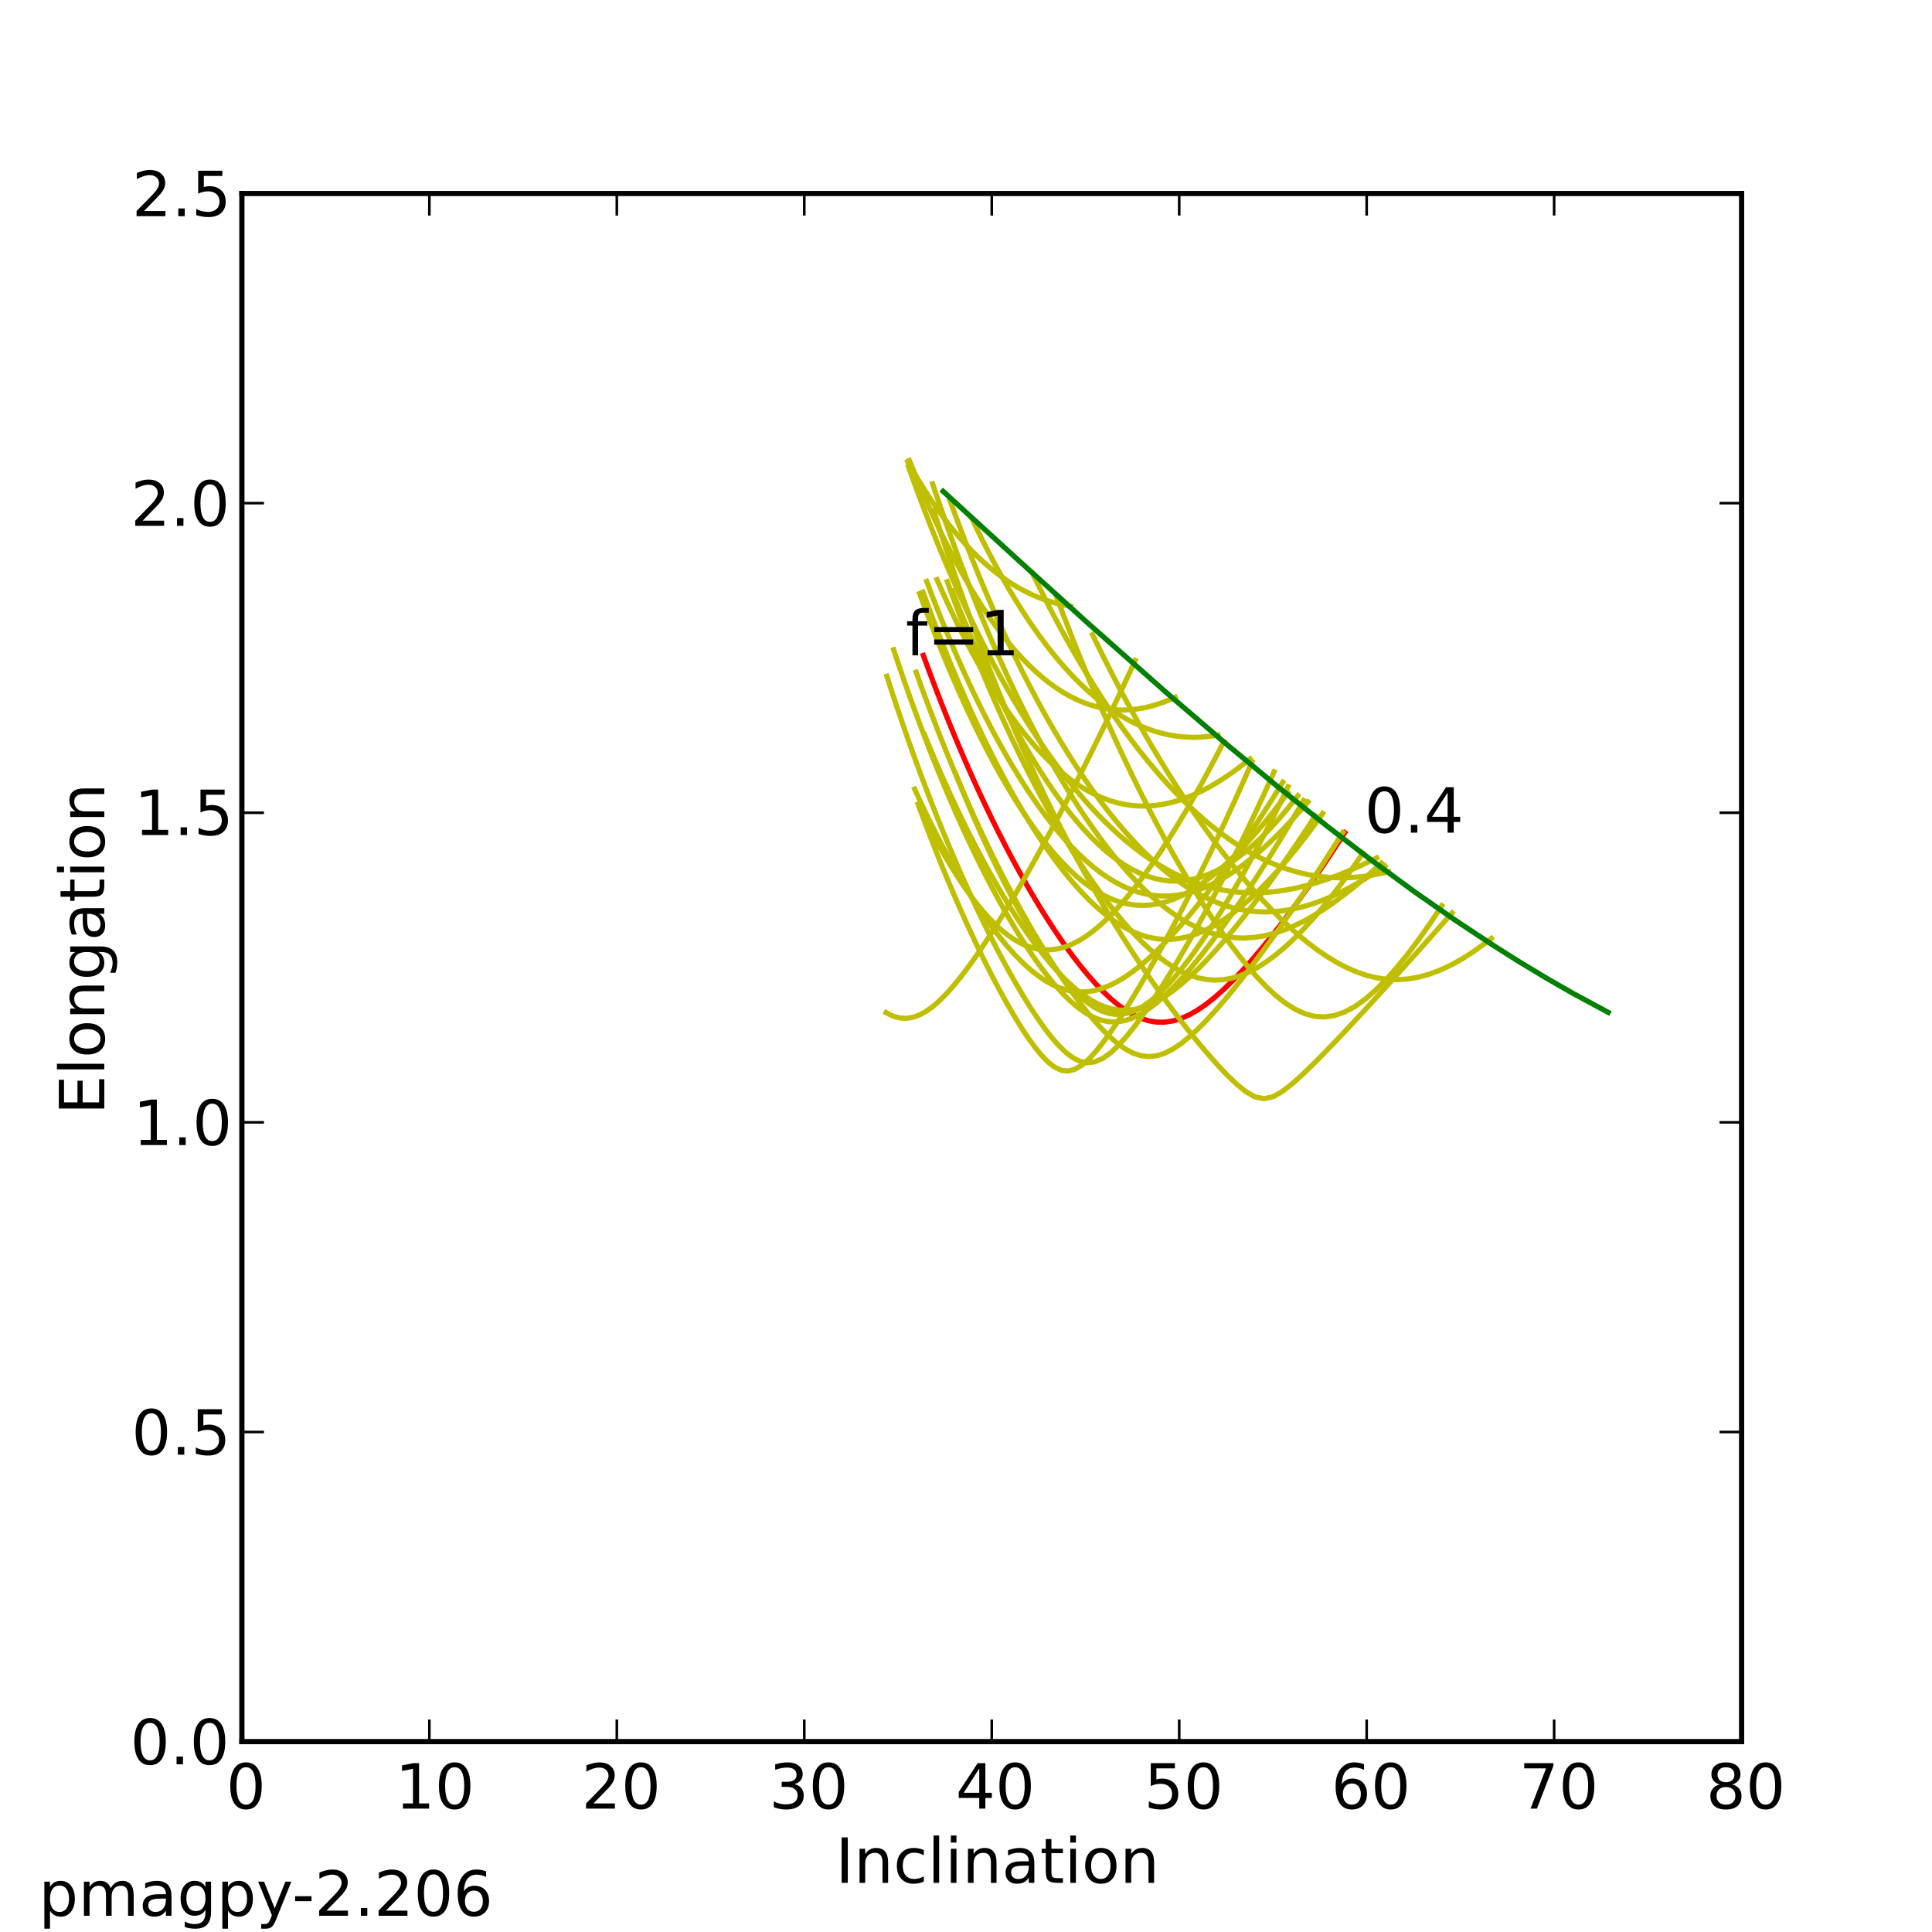 <?xml version="1.0" encoding="utf-8" standalone="no"?>
<!DOCTYPE svg PUBLIC "-//W3C//DTD SVG 1.1//EN"
  "http://www.w3.org/Graphics/SVG/1.1/DTD/svg11.dtd">
<!-- Created with matplotlib (http://matplotlib.sourceforge.net/) -->
<svg height="372pt" version="1.1" viewBox="0 0 372 372" width="372pt" xmlns="http://www.w3.org/2000/svg" xmlns:xlink="http://www.w3.org/1999/xlink">
 <defs>
  <style type="text/css">
*{stroke-linecap:square;stroke-linejoin:round;}
  </style>
 </defs>
 <g id="figure_1">
  <g id="patch_1">
   <path d="
M0 372.6
L372.6 372.6
L372.6 0
L0 0
z
" style="fill:#ffffff;"/>
  </g>
  <g id="axes_1">
   <g id="patch_2">
    <path d="
M46.575 335.34
L335.34 335.34
L335.34 37.26
L46.575 37.26
z
" style="fill:#ffffff;"/>
   </g>
   <g id="line2d_1">
    <path clip-path="url(#p12c085264e)" d="
M177.788 126.186
L178.738 128.777
L179.7 131.345
L180.674 133.89
L181.66 136.411
L182.66 138.907
L183.672 141.38
L184.697 143.827
L185.735 146.25
L186.787 148.648
L187.853 151.019
L188.932 153.364
L190.026 155.683
L191.133 157.973
L192.256 160.235
L193.393 162.468
L194.545 164.67
L195.713 166.841
L196.895 168.978
L198.094 171.08
L199.309 173.145
L200.54 175.171
L201.787 177.154
L203.051 179.092
L204.332 180.979
L205.631 182.812
L206.947 184.584
L208.28 186.288
L209.632 187.916
L211.002 189.457
L212.391 190.899
L213.798 192.229
L215.225 193.429
L216.671 194.481
L218.137 195.364
L219.622 196.058
L221.128 196.543
L222.655 196.801
L224.202 196.819
L225.771 196.592
L227.361 196.121
L228.972 195.413
L230.606 194.481
L232.261 193.339
L233.939 192.004
L235.64 190.492
L237.364 188.817
L239.112 186.992
L240.883 185.026
L242.678 182.929
L244.497 180.706
L246.34 178.363
L248.208 175.904
L250.101 173.329
L252.019 170.64
L253.963 167.837
L255.932 164.919
L257.927 161.885
L257.927 161.885
L258.934 160.323" style="fill:none;stroke:#ff0000;"/>
   </g>
   <g id="line2d_2">
    <path clip-path="url(#p12c085264e)" d="
M46.575 335.34" style="fill:none;stroke:#bfbf00;"/>
   </g>
   <g id="line2d_3">
    <path clip-path="url(#p12c085264e)" d="
M179.572 93.159
L180.6 96.223
L181.641 99.255
L182.696 102.254
L183.766 105.22
L184.85 108.154
L185.949 111.053
L187.062 113.919
L188.191 116.751
L189.336 119.547
L190.496 122.309
L191.672 125.034
L192.864 127.722
L194.073 130.372
L195.299 132.984
L196.542 135.557
L197.802 138.089
L199.079 140.58
L200.375 143.027
L201.689 145.43
L203.021 147.787
L204.372 150.095
L205.743 152.354
L207.132 154.56
L208.542 156.71
L209.971 158.803
L211.421 160.835
L212.891 162.802
L214.383 164.699
L215.895 166.523
L217.43 168.268
L218.986 169.929
L220.564 171.5
L222.165 172.973
L223.789 174.342
L225.436 175.599
L227.107 176.735
L228.801 177.742
L230.52 178.611
L232.264 179.335
L234.032 179.904
L235.825 180.312
L237.645 180.552
L239.49 180.62
L241.361 180.511
L243.258 180.225
L245.183 179.761
L247.135 179.12
L249.114 178.307
L251.121 177.325
L253.156 176.178
L255.22 174.874
L257.312 173.418
L259.434 171.816
L261.584 170.074
L263.765 168.197
L263.765 168.197
L264.866 167.21
L265.975 166.192" style="fill:none;stroke:#bfbf00;"/>
   </g>
   <g id="line2d_4">
    <path clip-path="url(#p12c085264e)" d="
M46.575 335.34" style="fill:none;stroke:#bfbf00;"/>
   </g>
   <g id="line2d_5">
    <path clip-path="url(#p12c085264e)" d="
M46.575 335.34" style="fill:none;stroke:#bfbf00;"/>
   </g>
   <g id="line2d_6">
    <path clip-path="url(#p12c085264e)" d="
M203.324 114.628
L204.586 117.983
L205.864 121.304
L207.16 124.59
L208.472 127.842
L209.801 131.06
L211.148 134.242
L212.512 137.388
L213.894 140.498
L215.295 143.572
L216.714 146.608
L218.151 149.606
L219.607 152.565
L221.083 155.483
L222.578 158.359
L224.092 161.19
L225.627 163.976
L227.181 166.713
L228.756 169.398
L230.352 172.026
L231.968 174.593
L233.606 177.092
L235.265 179.516
L236.945 181.855
L238.648 184.096
L240.372 186.224
L242.119 188.22
L243.889 190.059
L245.681 191.711
L247.496 193.141
L249.334 194.308
L251.196 195.169
L253.082 195.682
L254.991 195.813
L256.925 195.544
L258.883 194.87
L260.865 193.805
L262.872 192.375
L264.904 190.61
L266.961 188.539
L269.043 186.191
L271.151 183.587
L273.284 180.743
L275.442 177.674
L275.442 177.674
L276.531 176.056
L277.627 174.385" style="fill:none;stroke:#bfbf00;"/>
   </g>
   <g id="line2d_7">
    <path clip-path="url(#p12c085264e)" d="
M210.365 122.193
L211.663 124.861
L212.978 127.501
L214.309 130.113
L215.657 132.695
L217.022 135.249
L218.405 137.773
L219.806 140.266
L221.224 142.729
L222.661 145.16
L224.116 147.559
L225.589 149.925
L227.082 152.256
L228.593 154.551
L230.124 156.81
L231.674 159.03
L233.244 161.21
L234.834 163.347
L236.444 165.439
L238.074 167.482
L239.726 169.475
L241.398 171.412
L243.091 173.289
L244.805 175.101
L246.541 176.843
L248.298 178.506
L250.078 180.083
L251.879 181.565
L253.703 182.942
L255.549 184.201
L257.418 185.332
L259.31 186.319
L261.224 187.149
L263.162 187.808
L265.123 188.283
L267.108 188.561
L269.116 188.632
L271.147 188.489
L273.203 188.128
L275.282 187.549
L277.386 186.755
L279.513 185.751
L281.665 184.544
L283.841 183.142
L286.041 181.554
L286.041 181.554
L287.15 180.693" style="fill:none;stroke:#bfbf00;"/>
   </g>
   <g id="line2d_8">
    <path clip-path="url(#p12c085264e)" d="
M176.395 129.432
L177.341 132.06
L178.3 134.666
L179.27 137.249
L180.254 139.81
L181.249 142.348
L182.258 144.863
L183.28 147.355
L184.315 149.825
L185.364 152.271
L186.426 154.693
L187.502 157.092
L188.593 159.467
L189.698 161.817
L190.817 164.142
L191.952 166.442
L193.101 168.716
L194.266 170.962
L195.447 173.181
L196.643 175.371
L197.856 177.531
L199.085 179.659
L200.33 181.752
L201.593 183.809
L202.872 185.826
L204.169 187.8
L205.484 189.725
L206.816 191.594
L208.167 193.399
L209.536 195.129
L210.924 196.77
L212.331 198.303
L213.757 199.703
L215.203 200.94
L216.669 201.975
L218.155 202.765
L219.662 203.267
L221.189 203.446
L222.737 203.281
L224.307 202.779
L225.898 201.961
L227.511 200.864
L229.146 199.527
L230.804 197.985
L232.485 196.269
L234.188 194.402
L235.915 192.401
L237.666 190.279
L239.44 188.047
L241.239 185.71
L243.062 183.273
L244.909 180.739
L246.782 178.11
L248.68 175.384
L250.603 172.563
L252.552 169.644
L254.527 166.626
L256.528 163.507
L256.528 163.507
L257.538 161.908
L258.555 160.282" style="fill:none;stroke:#bfbf00;"/>
   </g>
   <g id="line2d_9">
    <path clip-path="url(#p12c085264e)" d="
M198.764 110.317
L200.002 112.855
L201.257 115.358
L202.53 117.825
L203.819 120.256
L205.126 122.649
L206.451 125.005
L207.794 127.322
L209.156 129.598
L210.536 131.834
L211.935 134.028
L213.353 136.178
L214.791 138.283
L216.249 140.342
L217.727 142.353
L219.225 144.315
L220.744 146.224
L222.284 148.08
L223.845 149.879
L225.428 151.62
L227.033 153.3
L228.66 154.915
L230.309 156.463
L231.981 157.94
L233.677 159.343
L235.395 160.669
L237.138 161.912
L238.904 163.07
L240.694 164.138
L242.509 165.112
L244.349 165.987
L246.214 166.759
L248.105 167.425
L250.021 167.98
L251.963 168.421
L253.931 168.744
L255.926 168.947
L257.947 169.027
L259.995 168.983
L262.07 168.813
L264.173 168.519
L266.304 168.098
L266.304 168.098
L267.379 167.842" style="fill:none;stroke:#bfbf00;"/>
   </g>
   <g id="line2d_10">
    <path clip-path="url(#p12c085264e)" d="
M178.002 141.46
L178.952 143.765
L179.914 146.046
L180.888 148.303
L181.874 150.535
L182.873 152.742
L183.885 154.924
L184.91 157.079
L185.948 159.206
L187 161.306
L188.065 163.376
L189.144 165.415
L190.238 167.422
L191.345 169.396
L192.468 171.334
L193.605 173.234
L194.757 175.093
L195.924 176.909
L197.107 178.678
L198.306 180.396
L199.52 182.058
L200.751 183.659
L201.999 185.191
L203.263 186.647
L204.544 188.019
L205.843 189.296
L207.159 190.466
L208.493 191.517
L209.845 192.435
L211.215 193.206
L212.604 193.813
L214.012 194.245
L215.439 194.489
L216.886 194.536
L218.352 194.381
L219.838 194.023
L221.345 193.466
L222.872 192.715
L224.421 191.78
L225.99 190.67
L227.581 189.398
L229.194 187.974
L230.828 186.408
L232.485 184.708
L234.165 182.883
L235.867 180.938
L237.593 178.879
L239.342 176.71
L241.114 174.434
L242.911 172.053
L244.732 169.568
L246.578 166.979
L248.448 164.287
L250.343 161.489
L252.264 158.585
L252.264 158.585
L253.234 157.093" style="fill:none;stroke:#bfbf00;"/>
   </g>
   <g id="line2d_11">
    <path clip-path="url(#p12c085264e)" d="
M177.313 156.056
L178.257 157.963
L179.212 159.83
L180.18 161.656
L181.16 163.438
L182.153 165.173
L183.159 166.857
L184.177 168.489
L185.209 170.063
L186.254 171.576
L187.312 173.023
L188.384 174.398
L189.471 175.696
L190.571 176.911
L191.686 178.036
L192.816 179.064
L193.961 179.987
L195.121 180.797
L196.296 181.487
L197.487 182.048
L198.694 182.474
L199.916 182.757
L201.156 182.891
L202.412 182.872
L203.685 182.695
L204.975 182.358
L206.282 181.86
L207.607 181.201
L208.95 180.383
L210.311 179.406
L211.691 178.275
L213.09 176.993
L214.507 175.563
L215.944 173.987
L217.4 172.271
L218.876 170.415
L220.373 168.424
L221.889 166.297
L223.427 164.037
L224.985 161.645
L226.565 159.119
L228.166 156.46
L229.789 153.666
L231.434 150.735
L233.101 147.664
L234.791 144.45
L234.791 144.45
L235.644 142.788" style="fill:none;stroke:#bfbf00;"/>
   </g>
   <g id="line2d_12">
    <path clip-path="url(#p12c085264e)" d="
M182.92 96.391
L183.915 99.115
L184.923 101.81
L185.944 104.475
L186.978 107.111
L188.025 109.716
L189.085 112.29
L190.159 114.834
L191.247 117.346
L192.349 119.826
L193.465 122.273
L194.595 124.687
L195.74 127.068
L196.9 129.414
L198.076 131.724
L199.266 133.998
L200.473 136.236
L201.695 138.435
L202.933 140.595
L204.188 142.714
L205.459 144.792
L206.748 146.826
L208.053 148.816
L209.376 150.759
L210.716 152.653
L212.074 154.497
L213.451 156.288
L214.846 158.023
L216.26 159.7
L217.692 161.316
L219.144 162.868
L220.616 164.351
L222.107 165.763
L223.619 167.099
L225.15 168.356
L226.703 169.528
L228.276 170.611
L229.871 171.601
L231.488 172.492
L233.126 173.279
L234.786 173.959
L236.469 174.526
L238.174 174.975
L239.903 175.305
L241.654 175.51
L243.429 175.589
L245.228 175.54
L247.052 175.361
L248.899 175.053
L250.771 174.616
L252.668 174.051
L254.591 173.36
L256.539 172.546
L258.512 171.612
L260.512 170.561
L262.538 169.397
L264.59 168.124
L264.59 168.124
L265.626 167.448
L266.669 166.747" style="fill:none;stroke:#bfbf00;"/>
   </g>
   <g id="line2d_13">
    <path clip-path="url(#p12c085264e)" d="
M174.774 88.865
L175.724 90.54
L176.686 92.173
L177.661 93.763
L178.649 95.308
L179.649 96.809
L180.663 98.264
L181.691 99.673
L182.732 101.034
L183.787 102.347
L184.856 103.611
L185.94 104.825
L187.038 105.987
L188.151 107.097
L189.28 108.154
L190.423 109.157
L191.583 110.105
L192.758 110.996
L193.95 111.83
L195.158 112.607
L196.382 113.324
L197.624 113.981
L198.883 114.577
L200.159 115.111
L201.454 115.583
L202.766 115.99
L204.097 116.334
L205.446 116.612
L205.446 116.612
L206.128 116.727" style="fill:none;stroke:#bfbf00;"/>
   </g>
   <g id="line2d_14">
    <path clip-path="url(#p12c085264e)" d="
M172.068 125.112
L172.997 127.882
L173.938 130.626
L174.892 133.342
L175.858 136.032
L176.837 138.694
L177.828 141.329
L178.834 143.936
L179.852 146.514
L180.884 149.063
L181.93 151.583
L182.991 154.072
L184.066 156.531
L185.155 158.957
L186.259 161.351
L187.379 163.71
L188.513 166.033
L189.664 168.319
L190.83 170.566
L192.013 172.771
L193.212 174.931
L194.428 177.044
L195.661 179.104
L196.911 181.106
L198.179 183.046
L199.465 184.916
L200.769 186.706
L202.091 188.406
L203.433 190.004
L204.793 191.483
L206.173 192.827
L207.573 194.013
L208.992 195.019
L210.433 195.82
L211.894 196.392
L213.376 196.714
L214.879 196.771
L216.404 196.553
L217.952 196.063
L219.521 195.309
L221.114 194.306
L222.73 193.073
L224.369 191.63
L226.032 189.994
L227.719 188.183
L229.431 186.211
L231.168 184.09
L232.93 181.829
L234.718 179.436
L236.532 176.915
L238.372 174.271
L240.239 171.505
L242.133 168.62
L244.054 165.614
L246.003 162.488
L247.981 159.239
L249.987 155.865
L249.987 155.865
L251.001 154.131" style="fill:none;stroke:#bfbf00;"/>
   </g>
   <g id="line2d_15">
    <path clip-path="url(#p12c085264e)" d="
M170.762 130.203
L171.693 133.081
L172.637 135.934
L173.593 138.763
L174.562 141.567
L175.544 144.345
L176.539 147.099
L177.548 149.827
L178.57 152.53
L179.606 155.207
L180.657 157.858
L181.722 160.483
L182.802 163.08
L183.896 165.651
L185.006 168.194
L186.131 170.707
L187.272 173.191
L188.43 175.644
L189.603 178.065
L190.793 180.451
L192 182.799
L193.224 185.107
L194.465 187.371
L195.724 189.584
L197.002 191.739
L198.297 193.826
L199.611 195.831
L200.945 197.734
L202.297 199.508
L203.669 201.114
L205.061 202.5
L206.473 203.6
L207.906 204.335
L209.36 204.633
L210.835 204.45
L212.332 203.792
L213.85 202.704
L215.391 201.254
L216.954 199.506
L218.541 197.513
L220.151 195.315
L221.784 192.939
L223.441 190.402
L225.123 187.717
L226.83 184.89
L228.561 181.925
L230.318 178.822
L232.101 175.581
L233.91 172.198
L235.745 168.669
L237.607 164.989
L239.496 161.151
L241.412 157.147
L243.356 152.968
L243.356 152.968
L244.339 150.81
L245.328 148.605" style="fill:none;stroke:#bfbf00;"/>
   </g>
   <g id="line2d_16">
    <path clip-path="url(#p12c085264e)" d="
M175.104 88.672
L176.06 91.04
L177.028 93.366
L178.008 95.65
L179.002 97.891
L180.009 100.089
L181.029 102.241
L182.062 104.346
L183.11 106.404
L184.171 108.413
L185.247 110.372
L186.337 112.278
L187.442 114.13
L188.562 115.927
L189.698 117.666
L190.848 119.346
L192.015 120.965
L193.197 122.52
L194.396 124.009
L195.612 125.43
L196.844 126.781
L198.093 128.058
L199.36 129.26
L200.644 130.383
L201.946 131.425
L203.267 132.382
L204.606 133.253
L205.963 134.033
L207.34 134.72
L208.736 135.311
L210.152 135.803
L211.588 136.192
L213.045 136.476
L214.521 136.652
L216.019 136.717
L217.538 136.667
L219.079 136.501
L220.641 136.216
L222.226 135.809
L223.833 135.278
L225.463 134.62
L225.463 134.62
L226.287 134.242" style="fill:none;stroke:#bfbf00;"/>
   </g>
   <g id="line2d_17">
    <path clip-path="url(#p12c085264e)" d="
M174.925 89.87
L175.867 92.496
L176.821 95.094
L177.788 97.665
L178.767 100.207
L179.759 102.72
L180.764 105.205
L181.783 107.66
L182.815 110.086
L183.86 112.481
L184.92 114.847
L185.994 117.181
L187.082 119.485
L188.185 121.756
L189.303 123.995
L190.436 126.201
L191.584 128.373
L192.748 130.511
L193.928 132.614
L195.124 134.681
L196.337 136.711
L197.566 138.703
L198.813 140.656
L200.077 142.569
L201.358 144.441
L202.657 146.27
L203.975 148.055
L205.31 149.794
L206.665 151.486
L208.039 153.129
L209.432 154.722
L210.845 156.261
L212.277 157.744
L213.73 159.171
L215.204 160.537
L216.699 161.84
L218.214 163.078
L219.752 164.248
L221.311 165.347
L222.893 166.372
L224.497 167.319
L226.124 168.186
L227.775 168.969
L229.449 169.666
L231.146 170.274
L232.869 170.789
L234.615 171.211
L236.387 171.535
L238.184 171.761
L240.007 171.888
L241.855 171.913
L243.73 171.838
L245.631 171.66
L247.56 171.382
L249.515 171.004
L251.498 170.528
L253.509 169.954
L255.548 169.286
L257.616 168.526
L259.712 167.676
L261.838 166.741
L263.992 165.722
L263.992 165.722
L265.081 165.182" style="fill:none;stroke:#bfbf00;"/>
   </g>
   <g id="line2d_18">
    <path clip-path="url(#p12c085264e)" d="
M187.158 99.874
L188.171 101.995
L189.197 104.075
L190.235 106.116
L191.287 108.114
L192.351 110.071
L193.428 111.984
L194.519 113.853
L195.624 115.677
L196.742 117.454
L197.874 119.183
L199.02 120.862
L200.181 122.492
L201.356 124.069
L202.546 125.592
L203.751 127.061
L204.972 128.472
L206.207 129.825
L207.459 131.118
L208.726 132.349
L210.009 133.516
L211.309 134.616
L212.626 135.649
L213.959 136.611
L215.309 137.502
L216.676 138.318
L218.061 139.057
L219.464 139.718
L220.885 140.298
L222.323 140.796
L223.781 141.208
L225.257 141.533
L226.751 141.769
L228.265 141.913
L229.799 141.965
L231.352 141.922
L232.925 141.782
L232.925 141.782
L233.719 141.675
L234.518 141.544" style="fill:none;stroke:#bfbf00;"/>
   </g>
   <g id="line2d_19">
    <path clip-path="url(#p12c085264e)" d="
M177.071 114.285
L178.015 116.848
L178.97 119.381
L179.938 121.882
L180.918 124.351
L181.911 126.787
L182.916 129.189
L183.934 131.556
L184.966 133.887
L186.01 136.182
L187.069 138.438
L188.141 140.654
L189.226 142.829
L190.327 144.961
L191.441 147.049
L192.57 149.089
L193.714 151.08
L194.874 153.019
L196.048 154.903
L197.238 156.73
L198.444 158.496
L199.667 160.197
L200.905 161.828
L202.16 163.387
L203.432 164.867
L204.721 166.263
L206.027 167.571
L207.351 168.783
L208.693 169.894
L210.053 170.897
L211.432 171.785
L212.829 172.552
L214.245 173.19
L215.681 173.694
L217.136 174.056
L218.611 174.273
L220.106 174.337
L221.621 174.246
L223.158 173.997
L224.715 173.586
L226.294 173.014
L227.894 172.278
L229.516 171.381
L231.16 170.323
L232.827 169.106
L234.517 167.733
L236.23 166.204
L237.966 164.523
L239.726 162.693
L241.51 160.715
L243.319 158.59
L245.152 156.322
L247.01 153.91
L247.01 153.91
L247.949 152.651" style="fill:none;stroke:#bfbf00;"/>
   </g>
   <g id="line2d_20">
    <path clip-path="url(#p12c085264e)" d="
M178.427 111.941
L179.381 114.454
L180.347 116.937
L181.325 119.389
L182.316 121.808
L183.319 124.194
L184.335 126.547
L185.364 128.865
L186.406 131.147
L187.461 133.394
L188.531 135.602
L189.614 137.773
L190.711 139.903
L191.823 141.991
L192.949 144.037
L194.09 146.038
L195.245 147.992
L196.416 149.897
L197.603 151.752
L198.805 153.553
L200.023 155.298
L201.258 156.983
L202.509 158.607
L203.776 160.164
L205.06 161.652
L206.362 163.067
L207.681 164.403
L209.018 165.657
L210.373 166.823
L211.746 167.897
L213.138 168.873
L214.548 169.745
L215.977 170.509
L217.426 171.159
L218.894 171.689
L220.383 172.095
L221.891 172.371
L223.42 172.514
L224.969 172.52
L226.54 172.386
L228.132 172.109
L229.745 171.688
L231.38 171.122
L233.037 170.411
L234.717 169.555
L236.419 168.554
L238.144 167.411
L239.892 166.125
L241.663 164.7
L243.459 163.136
L245.278 161.435
L247.121 159.598
L248.989 157.626
L250.881 155.52
L250.881 155.52
L251.837 154.417" style="fill:none;stroke:#bfbf00;"/>
   </g>
   <g id="line2d_21">
    <path clip-path="url(#p12c085264e)" d="
M177.716 114.003
L178.665 116.601
L179.626 119.171
L180.599 121.713
L181.585 124.226
L182.583 126.71
L183.594 129.164
L184.618 131.587
L185.655 133.98
L186.705 136.34
L187.769 138.668
L188.847 140.962
L189.939 143.221
L191.045 145.444
L192.166 147.63
L193.301 149.778
L194.451 151.885
L195.617 153.95
L196.798 155.97
L197.994 157.945
L199.207 159.87
L200.435 161.743
L201.68 163.562
L202.942 165.322
L204.22 167.019
L205.516 168.65
L206.829 170.208
L208.16 171.69
L209.509 173.088
L210.875 174.396
L212.261 175.608
L213.665 176.715
L215.088 177.711
L216.531 178.586
L217.992 179.332
L219.474 179.942
L220.976 180.407
L222.499 180.719
L224.042 180.873
L225.605 180.862
L227.191 180.683
L228.797 180.333
L230.426 179.809
L232.076 179.113
L233.749 178.244
L235.444 177.204
L237.163 175.997
L238.904 174.625
L240.669 173.09
L242.458 171.397
L244.27 169.546
L246.107 167.541
L247.968 165.382
L249.854 163.071
L251.765 160.607
L253.701 157.99
L253.701 157.99
L254.678 156.623" style="fill:none;stroke:#bfbf00;"/>
   </g>
   <g id="line2d_22">
    <path clip-path="url(#p12c085264e)" d="
M183.941 148.819
L184.909 151.217
L185.89 153.588
L186.882 155.932
L187.886 158.247
L188.902 160.533
L189.931 162.788
L190.973 165.01
L192.027 167.199
L193.094 169.352
L194.175 171.467
L195.269 173.541
L196.377 175.571
L197.498 177.553
L198.634 179.482
L199.784 181.354
L200.948 183.161
L202.127 184.897
L203.321 186.55
L204.529 188.112
L205.754 189.568
L206.993 190.903
L208.248 192.1
L209.52 193.14
L210.807 194.001
L212.111 194.663
L213.431 195.106
L214.768 195.311
L216.123 195.269
L217.494 194.972
L218.883 194.422
L220.29 193.627
L221.715 192.598
L223.158 191.349
L224.619 189.897
L226.099 188.255
L227.598 186.438
L229.116 184.456
L230.653 182.32
L232.21 180.037
L233.787 177.612
L235.384 175.049
L237.001 172.351
L238.638 169.519
L240.296 166.552
L241.975 163.449
L243.675 160.208
L245.397 156.826
L247.14 153.298
L247.14 153.298
L248.019 151.478" style="fill:none;stroke:#bfbf00;"/>
   </g>
   <g id="line2d_23">
    <path clip-path="url(#p12c085264e)" d="
M182.405 111.992
L183.369 114.642
L184.345 117.269
L185.333 119.87
L186.334 122.448
L187.347 125
L188.372 127.527
L189.41 130.029
L190.461 132.505
L191.525 134.955
L192.603 137.378
L193.694 139.774
L194.799 142.143
L195.918 144.483
L197.051 146.795
L198.198 149.077
L199.36 151.328
L200.536 153.548
L201.728 155.734
L202.935 157.887
L204.158 160.004
L205.396 162.083
L206.65 164.123
L207.92 166.121
L209.206 168.075
L210.51 169.98
L211.83 171.835
L213.167 173.633
L214.521 175.372
L215.893 177.044
L217.283 178.645
L218.691 180.165
L220.117 181.598
L221.561 182.934
L223.025 184.162
L224.507 185.272
L226.009 186.249
L227.53 187.082
L229.071 187.758
L230.632 188.262
L232.213 188.584
L233.815 188.713
L235.437 188.641
L237.08 188.362
L238.745 187.874
L240.431 187.177
L242.138 186.275
L243.868 185.171
L245.619 183.873
L247.393 182.385
L249.189 180.715
L251.009 178.868
L252.851 176.849
L254.716 174.663
L256.605 172.311
L258.517 169.795
L260.453 167.116
L260.453 167.116
L261.43 165.715
L262.413 164.272" style="fill:none;stroke:#bfbf00;"/>
   </g>
   <g id="line2d_24">
    <path clip-path="url(#p12c085264e)" d="
M46.575 335.34" style="fill:none;stroke:#bfbf00;"/>
   </g>
   <g id="line2d_25">
    <path clip-path="url(#p12c085264e)" d="
M46.575 335.34" style="fill:none;stroke:#bfbf00;"/>
   </g>
   <g id="line2d_26">
    <path clip-path="url(#p12c085264e)" d="
M179.755 98.235
L180.717 101.255
L181.691 104.251
L182.677 107.221
L183.675 110.167
L184.686 113.087
L185.71 115.983
L186.747 118.853
L187.797 121.699
L188.86 124.521
L189.937 127.317
L191.029 130.089
L192.134 132.836
L193.253 135.558
L194.387 138.255
L195.536 140.928
L196.7 143.577
L197.879 146.201
L199.074 148.8
L200.284 151.374
L201.51 153.924
L202.753 156.45
L204.012 158.951
L205.287 161.427
L206.579 163.879
L207.889 166.305
L209.216 168.708
L210.561 171.085
L211.923 173.437
L213.304 175.764
L214.704 178.066
L216.122 180.343
L217.559 182.593
L219.015 184.818
L220.491 187.016
L221.986 189.186
L223.502 191.329
L225.038 193.442
L226.595 195.524
L228.173 197.572
L229.771 199.584
L231.391 201.554
L233.033 203.473
L234.697 205.329
L236.383 207.098
L238.092 208.734
L239.823 210.15
L241.577 211.178
L243.355 211.566
L245.156 211.162
L246.981 210.112
L248.83 208.662
L250.704 206.979
L252.601 205.15
L254.524 203.22
L256.472 201.212
L258.445 199.138
L260.443 197.008
L262.467 194.825
L264.516 192.595
L266.592 190.318
L268.694 187.997
L270.823 185.633
L272.978 183.228
L275.159 180.784
L277.368 178.301
L277.368 178.301
L278.482 177.046
L279.604 175.781" style="fill:none;stroke:#bfbf00;"/>
   </g>
   <g id="line2d_27">
    <path clip-path="url(#p12c085264e)" d="
M170.62 194.962
L171.539 195.458
L172.47 195.813
L173.414 196.021
L174.371 196.075
L175.34 195.971
L176.323 195.709
L177.318 195.289
L178.327 194.717
L179.35 193.999
L180.388 193.142
L181.439 192.155
L182.505 191.045
L183.585 189.821
L184.681 188.49
L185.791 187.059
L186.918 185.533
L188.06 183.919
L189.218 182.22
L190.393 180.439
L191.584 178.58
L192.793 176.644
L194.018 174.634
L195.261 172.551
L196.522 170.395
L197.801 168.166
L199.099 165.866
L200.415 163.493
L201.751 161.046
L203.106 158.526
L204.48 155.931
L205.875 153.259
L207.29 150.509
L208.726 147.678
L210.183 144.766
L211.661 141.768
L213.162 138.684
L214.684 135.51
L216.229 132.242
L217.797 128.878
L217.797 128.878
L218.59 127.159" style="fill:none;stroke:#bfbf00;"/>
   </g>
   <g id="line2d_28">
    <path clip-path="url(#p12c085264e)" d="
M176.772 154.839
L177.714 157.379
L178.668 159.895
L179.633 162.389
L180.612 164.858
L181.602 167.304
L182.606 169.725
L183.622 172.12
L184.651 174.49
L185.694 176.832
L186.75 179.146
L187.82 181.431
L188.903 183.684
L190.001 185.903
L191.114 188.085
L192.241 190.226
L193.382 192.321
L194.539 194.362
L195.712 196.34
L196.899 198.239
L198.103 200.041
L199.323 201.716
L200.559 203.224
L201.811 204.506
L203.081 205.488
L204.367 206.085
L205.671 206.224
L206.992 205.876
L208.331 205.072
L209.689 203.879
L211.064 202.373
L212.459 200.621
L213.872 198.669
L215.305 196.554
L216.757 194.296
L218.229 191.912
L219.721 189.411
L221.234 186.8
L222.767 184.08
L224.321 181.255
L225.896 178.323
L227.493 175.284
L229.111 172.135
L230.752 168.874
L232.415 165.497
L234.1 162
L235.809 158.378
L237.541 154.625
L239.296 150.737
L239.296 150.737
L240.183 148.739
L241.076 146.705" style="fill:none;stroke:#bfbf00;"/>
   </g>
   <g id="line2d_29">
    <path clip-path="url(#p12c085264e)" d="
M176.115 151.937
L177.062 154.005
L178.022 156.046
L178.995 158.058
L179.98 160.041
L180.978 161.994
L181.989 163.914
L183.013 165.801
L184.051 167.653
L185.102 169.468
L186.167 171.244
L187.247 172.977
L188.341 174.666
L189.45 176.307
L190.573 177.895
L191.712 179.427
L192.866 180.898
L194.035 182.301
L195.221 183.631
L196.423 184.881
L197.641 186.042
L198.875 187.106
L200.127 188.063
L201.396 188.903
L202.682 189.616
L203.987 190.192
L205.309 190.621
L206.65 190.896
L208.009 191.007
L209.387 190.952
L210.784 190.726
L212.201 190.33
L213.638 189.765
L215.095 189.035
L216.572 188.145
L218.07 187.103
L219.589 185.913
L221.129 184.583
L222.691 183.12
L224.275 181.53
L225.881 179.817
L227.51 177.987
L229.161 176.043
L230.836 173.987
L232.534 171.823
L234.256 169.551
L236.002 167.173
L237.773 164.687
L239.568 162.094
L241.388 159.392
L243.233 156.579
L245.104 153.652
L245.104 153.652
L246.05 152.146
L247.001 150.61" style="fill:none;stroke:#bfbf00;"/>
   </g>
   <g id="line2d_30">
    <path clip-path="url(#p12c085264e)" d="
M46.575 335.34" style="fill:none;stroke:#bfbf00;"/>
   </g>
   <g id="line2d_31">
    <path clip-path="url(#p12c085264e)" d="
M183.359 113.816
L184.322 116.241
L185.297 118.635
L186.284 120.999
L187.283 123.331
L188.294 125.63
L189.318 127.895
L190.354 130.126
L191.404 132.321
L192.466 134.48
L193.541 136.6
L194.63 138.681
L195.733 140.721
L196.849 142.719
L197.979 144.672
L199.124 146.579
L200.283 148.437
L201.456 150.243
L202.645 151.996
L203.848 153.693
L205.067 155.329
L206.302 156.902
L207.552 158.408
L208.818 159.842
L210.1 161.202
L211.399 162.48
L212.714 163.674
L214.046 164.776
L215.395 165.782
L216.762 166.687
L218.146 167.483
L219.548 168.165
L220.968 168.726
L222.407 169.162
L223.863 169.465
L225.339 169.63
L226.834 169.653
L228.348 169.527
L229.881 169.25
L231.434 168.818
L233.007 168.227
L234.6 167.475
L236.214 166.56
L237.848 165.48
L239.503 164.235
L241.179 162.822
L242.877 161.242
L244.596 159.492
L246.336 157.572
L248.099 155.479
L248.099 155.479
L248.989 154.367
L249.884 153.211" style="fill:none;stroke:#bfbf00;"/>
   </g>
   <g id="line2d_32">
    <path clip-path="url(#p12c085264e)" d="
M180.42 111.601
L181.374 113.769
L182.34 115.9
L183.319 117.993
L184.309 120.048
L185.312 122.063
L186.327 124.036
L187.356 125.968
L188.397 127.855
L189.452 129.698
L190.519 131.495
L191.601 133.244
L192.696 134.943
L193.806 136.59
L194.929 138.185
L196.067 139.724
L197.22 141.206
L198.388 142.629
L199.571 143.99
L200.769 145.286
L201.983 146.516
L203.212 147.677
L204.458 148.766
L205.72 149.78
L206.999 150.716
L208.294 151.572
L209.607 152.345
L210.937 153.032
L212.284 153.629
L213.649 154.135
L215.032 154.547
L216.434 154.862
L217.854 155.077
L219.293 155.191
L220.751 155.201
L222.228 155.105
L223.725 154.903
L225.242 154.592
L226.779 154.172
L228.336 153.641
L229.914 152.999
L231.513 152.247
L233.134 151.382
L234.775 150.407
L236.438 149.32
L238.124 148.122
L239.831 146.814
L239.831 146.814
L240.693 146.119" style="fill:none;stroke:#bfbf00;"/>
   </g>
   <g id="line2d_33">
    <path clip-path="url(#p12c085264e)" d="
M181.592 94.6
L195.964 107.755
L209.644 120.139
L224.427 133.225
L235.867 143.047
L246.108 151.546
L255.38 158.959
L264.082 165.637
L272.288 171.657
L280.086 177.103
L287.576 182.061
L292.787 185.342
L298.019 188.489
L302.921 191.298
L309.654 194.925
L309.654 194.925" style="fill:none;stroke:#008000;"/>
   </g>
   <g id="matplotlib.axis_1">
    <g id="xtick_1">
     <g id="line2d_34">
      <defs>
       <path d="
M0 0
L0 -4" id="m09b648d68e"/>
      </defs>
      <g>
       <use style="stroke:#000000;stroke-linecap:butt;stroke-width:0.5;" x="46.575" xlink:href="#m09b648d68e" y="335.34"/>
      </g>
     </g>
     <g id="line2d_35">
      <defs>
       <path d="
M0 0
L0 4" id="m299c8d3dd3"/>
      </defs>
      <g>
       <use style="stroke:#000000;stroke-linecap:butt;stroke-width:0.5;" x="46.575" xlink:href="#m299c8d3dd3" y="37.26"/>
      </g>
     </g>
     <g id="text_1">
      <!-- 0 -->
      <defs>
       <path d="
M31.781 66.406
Q24.172 66.406 20.328 58.906
Q16.5 51.422 16.5 36.375
Q16.5 21.391 20.328 13.891
Q24.172 6.391 31.781 6.391
Q39.453 6.391 43.281 13.891
Q47.125 21.391 47.125 36.375
Q47.125 51.422 43.281 58.906
Q39.453 66.406 31.781 66.406
M31.781 74.219
Q44.047 74.219 50.516 64.516
Q56.984 54.828 56.984 36.375
Q56.984 17.969 50.516 8.266
Q44.047 -1.422 31.781 -1.422
Q19.531 -1.422 13.062 8.266
Q6.594 17.969 6.594 36.375
Q6.594 54.828 13.062 64.516
Q19.531 74.219 31.781 74.219" id="BitstreamVeraSans-Roman-30"/>
      </defs>
      <g transform="translate(43.552 348.246)scale(0.12 -0.12)">
       <use xlink:href="#BitstreamVeraSans-Roman-30"/>
      </g>
     </g>
    </g>
    <g id="xtick_2">
     <g id="line2d_36">
      <defs>
       <path d="
M0 0
L0 -4" id="m09b648d68e"/>
      </defs>
      <g>
       <use style="stroke:#000000;stroke-linecap:butt;stroke-width:0.5;" x="82.671" xlink:href="#m09b648d68e" y="335.34"/>
      </g>
     </g>
     <g id="line2d_37">
      <defs>
       <path d="
M0 0
L0 4" id="m299c8d3dd3"/>
      </defs>
      <g>
       <use style="stroke:#000000;stroke-linecap:butt;stroke-width:0.5;" x="82.671" xlink:href="#m299c8d3dd3" y="37.26"/>
      </g>
     </g>
     <g id="text_2">
      <!-- 10 -->
      <defs>
       <path d="
M12.406 8.297
L28.516 8.297
L28.516 63.922
L10.984 60.406
L10.984 69.391
L28.422 72.906
L38.281 72.906
L38.281 8.297
L54.391 8.297
L54.391 0
L12.406 0
z
" id="BitstreamVeraSans-Roman-31"/>
      </defs>
      <g transform="translate(76.093 348.246)scale(0.12 -0.12)">
       <use xlink:href="#BitstreamVeraSans-Roman-31"/>
       <use x="63.623" xlink:href="#BitstreamVeraSans-Roman-30"/>
      </g>
     </g>
    </g>
    <g id="xtick_3">
     <g id="line2d_38">
      <defs>
       <path d="
M0 0
L0 -4" id="m09b648d68e"/>
      </defs>
      <g>
       <use style="stroke:#000000;stroke-linecap:butt;stroke-width:0.5;" x="118.766" xlink:href="#m09b648d68e" y="335.34"/>
      </g>
     </g>
     <g id="line2d_39">
      <defs>
       <path d="
M0 0
L0 4" id="m299c8d3dd3"/>
      </defs>
      <g>
       <use style="stroke:#000000;stroke-linecap:butt;stroke-width:0.5;" x="118.766" xlink:href="#m299c8d3dd3" y="37.26"/>
      </g>
     </g>
     <g id="text_3">
      <!-- 20 -->
      <defs>
       <path d="
M19.188 8.297
L53.609 8.297
L53.609 0
L7.328 0
L7.328 8.297
Q12.938 14.109 22.625 23.891
Q32.328 33.688 34.812 36.531
Q39.547 41.844 41.422 45.531
Q43.312 49.219 43.312 52.781
Q43.312 58.594 39.234 62.25
Q35.156 65.922 28.609 65.922
Q23.969 65.922 18.812 64.312
Q13.672 62.703 7.812 59.422
L7.812 69.391
Q13.766 71.781 18.938 73
Q24.125 74.219 28.422 74.219
Q39.75 74.219 46.484 68.547
Q53.219 62.891 53.219 53.422
Q53.219 48.922 51.531 44.891
Q49.859 40.875 45.406 35.406
Q44.188 33.984 37.641 27.219
Q31.109 20.453 19.188 8.297" id="BitstreamVeraSans-Roman-32"/>
      </defs>
      <g transform="translate(111.969 348.246)scale(0.12 -0.12)">
       <use xlink:href="#BitstreamVeraSans-Roman-32"/>
       <use x="63.623" xlink:href="#BitstreamVeraSans-Roman-30"/>
      </g>
     </g>
    </g>
    <g id="xtick_4">
     <g id="line2d_40">
      <defs>
       <path d="
M0 0
L0 -4" id="m09b648d68e"/>
      </defs>
      <g>
       <use style="stroke:#000000;stroke-linecap:butt;stroke-width:0.5;" x="154.862" xlink:href="#m09b648d68e" y="335.34"/>
      </g>
     </g>
     <g id="line2d_41">
      <defs>
       <path d="
M0 0
L0 4" id="m299c8d3dd3"/>
      </defs>
      <g>
       <use style="stroke:#000000;stroke-linecap:butt;stroke-width:0.5;" x="154.862" xlink:href="#m299c8d3dd3" y="37.26"/>
      </g>
     </g>
     <g id="text_4">
      <!-- 30 -->
      <defs>
       <path d="
M40.578 39.312
Q47.656 37.797 51.625 33
Q55.609 28.219 55.609 21.188
Q55.609 10.406 48.188 4.484
Q40.766 -1.422 27.094 -1.422
Q22.516 -1.422 17.656 -0.516
Q12.797 0.391 7.625 2.203
L7.625 11.719
Q11.719 9.328 16.594 8.109
Q21.484 6.891 26.812 6.891
Q36.078 6.891 40.938 10.547
Q45.797 14.203 45.797 21.188
Q45.797 27.641 41.281 31.266
Q36.766 34.906 28.719 34.906
L20.219 34.906
L20.219 43.016
L29.109 43.016
Q36.375 43.016 40.234 45.922
Q44.094 48.828 44.094 54.297
Q44.094 59.906 40.109 62.906
Q36.141 65.922 28.719 65.922
Q24.656 65.922 20.016 65.031
Q15.375 64.156 9.812 62.312
L9.812 71.094
Q15.438 72.656 20.344 73.438
Q25.25 74.219 29.594 74.219
Q40.828 74.219 47.359 69.109
Q53.906 64.016 53.906 55.328
Q53.906 49.266 50.438 45.094
Q46.969 40.922 40.578 39.312" id="BitstreamVeraSans-Roman-33"/>
      </defs>
      <g transform="translate(148.083 348.246)scale(0.12 -0.12)">
       <use xlink:href="#BitstreamVeraSans-Roman-33"/>
       <use x="63.623" xlink:href="#BitstreamVeraSans-Roman-30"/>
      </g>
     </g>
    </g>
    <g id="xtick_5">
     <g id="line2d_42">
      <defs>
       <path d="
M0 0
L0 -4" id="m09b648d68e"/>
      </defs>
      <g>
       <use style="stroke:#000000;stroke-linecap:butt;stroke-width:0.5;" x="190.958" xlink:href="#m09b648d68e" y="335.34"/>
      </g>
     </g>
     <g id="line2d_43">
      <defs>
       <path d="
M0 0
L0 4" id="m299c8d3dd3"/>
      </defs>
      <g>
       <use style="stroke:#000000;stroke-linecap:butt;stroke-width:0.5;" x="190.958" xlink:href="#m299c8d3dd3" y="37.26"/>
      </g>
     </g>
     <g id="text_5">
      <!-- 40 -->
      <defs>
       <path d="
M37.797 64.312
L12.891 25.391
L37.797 25.391
z

M35.203 72.906
L47.609 72.906
L47.609 25.391
L58.016 25.391
L58.016 17.188
L47.609 17.188
L47.609 0
L37.797 0
L37.797 17.188
L4.891 17.188
L4.891 26.703
z
" id="BitstreamVeraSans-Roman-34"/>
      </defs>
      <g transform="translate(184.014 348.246)scale(0.12 -0.12)">
       <use xlink:href="#BitstreamVeraSans-Roman-34"/>
       <use x="63.623" xlink:href="#BitstreamVeraSans-Roman-30"/>
      </g>
     </g>
    </g>
    <g id="xtick_6">
     <g id="line2d_44">
      <defs>
       <path d="
M0 0
L0 -4" id="m09b648d68e"/>
      </defs>
      <g>
       <use style="stroke:#000000;stroke-linecap:butt;stroke-width:0.5;" x="227.053" xlink:href="#m09b648d68e" y="335.34"/>
      </g>
     </g>
     <g id="line2d_45">
      <defs>
       <path d="
M0 0
L0 4" id="m299c8d3dd3"/>
      </defs>
      <g>
       <use style="stroke:#000000;stroke-linecap:butt;stroke-width:0.5;" x="227.053" xlink:href="#m299c8d3dd3" y="37.26"/>
      </g>
     </g>
     <g id="text_6">
      <!-- 50 -->
      <defs>
       <path d="
M10.797 72.906
L49.516 72.906
L49.516 64.594
L19.828 64.594
L19.828 46.734
Q21.969 47.469 24.109 47.828
Q26.266 48.188 28.422 48.188
Q40.625 48.188 47.75 41.5
Q54.891 34.812 54.891 23.391
Q54.891 11.625 47.562 5.094
Q40.234 -1.422 26.906 -1.422
Q22.312 -1.422 17.547 -0.641
Q12.797 0.141 7.719 1.703
L7.719 11.625
Q12.109 9.234 16.797 8.062
Q21.484 6.891 26.703 6.891
Q35.156 6.891 40.078 11.328
Q45.016 15.766 45.016 23.391
Q45.016 31 40.078 35.438
Q35.156 39.891 26.703 39.891
Q22.75 39.891 18.812 39.016
Q14.891 38.141 10.797 36.281
z
" id="BitstreamVeraSans-Roman-35"/>
      </defs>
      <g transform="translate(220.28 348.246)scale(0.12 -0.12)">
       <use xlink:href="#BitstreamVeraSans-Roman-35"/>
       <use x="63.623" xlink:href="#BitstreamVeraSans-Roman-30"/>
      </g>
     </g>
    </g>
    <g id="xtick_7">
     <g id="line2d_46">
      <defs>
       <path d="
M0 0
L0 -4" id="m09b648d68e"/>
      </defs>
      <g>
       <use style="stroke:#000000;stroke-linecap:butt;stroke-width:0.5;" x="263.149" xlink:href="#m09b648d68e" y="335.34"/>
      </g>
     </g>
     <g id="line2d_47">
      <defs>
       <path d="
M0 0
L0 4" id="m299c8d3dd3"/>
      </defs>
      <g>
       <use style="stroke:#000000;stroke-linecap:butt;stroke-width:0.5;" x="263.149" xlink:href="#m299c8d3dd3" y="37.26"/>
      </g>
     </g>
     <g id="text_7">
      <!-- 60 -->
      <defs>
       <path d="
M33.016 40.375
Q26.375 40.375 22.484 35.828
Q18.609 31.297 18.609 23.391
Q18.609 15.531 22.484 10.953
Q26.375 6.391 33.016 6.391
Q39.656 6.391 43.531 10.953
Q47.406 15.531 47.406 23.391
Q47.406 31.297 43.531 35.828
Q39.656 40.375 33.016 40.375
M52.594 71.297
L52.594 62.312
Q48.875 64.062 45.094 64.984
Q41.312 65.922 37.594 65.922
Q27.828 65.922 22.672 59.328
Q17.531 52.734 16.797 39.406
Q19.672 43.656 24.016 45.922
Q28.375 48.188 33.594 48.188
Q44.578 48.188 50.953 41.516
Q57.328 34.859 57.328 23.391
Q57.328 12.156 50.688 5.359
Q44.047 -1.422 33.016 -1.422
Q20.359 -1.422 13.672 8.266
Q6.984 17.969 6.984 36.375
Q6.984 53.656 15.188 63.938
Q23.391 74.219 37.203 74.219
Q40.922 74.219 44.703 73.484
Q48.484 72.75 52.594 71.297" id="BitstreamVeraSans-Roman-36"/>
      </defs>
      <g transform="translate(256.331 348.246)scale(0.12 -0.12)">
       <use xlink:href="#BitstreamVeraSans-Roman-36"/>
       <use x="63.623" xlink:href="#BitstreamVeraSans-Roman-30"/>
      </g>
     </g>
    </g>
    <g id="xtick_8">
     <g id="line2d_48">
      <defs>
       <path d="
M0 0
L0 -4" id="m09b648d68e"/>
      </defs>
      <g>
       <use style="stroke:#000000;stroke-linecap:butt;stroke-width:0.5;" x="299.244" xlink:href="#m09b648d68e" y="335.34"/>
      </g>
     </g>
     <g id="line2d_49">
      <defs>
       <path d="
M0 0
L0 4" id="m299c8d3dd3"/>
      </defs>
      <g>
       <use style="stroke:#000000;stroke-linecap:butt;stroke-width:0.5;" x="299.244" xlink:href="#m299c8d3dd3" y="37.26"/>
      </g>
     </g>
     <g id="text_8">
      <!-- 70 -->
      <defs>
       <path d="
M8.203 72.906
L55.078 72.906
L55.078 68.703
L28.609 0
L18.312 0
L43.219 64.594
L8.203 64.594
z
" id="BitstreamVeraSans-Roman-37"/>
      </defs>
      <g transform="translate(292.5 348.246)scale(0.12 -0.12)">
       <use xlink:href="#BitstreamVeraSans-Roman-37"/>
       <use x="63.623" xlink:href="#BitstreamVeraSans-Roman-30"/>
      </g>
     </g>
    </g>
    <g id="xtick_9">
     <g id="line2d_50">
      <defs>
       <path d="
M0 0
L0 -4" id="m09b648d68e"/>
      </defs>
      <g>
       <use style="stroke:#000000;stroke-linecap:butt;stroke-width:0.5;" x="335.34" xlink:href="#m09b648d68e" y="335.34"/>
      </g>
     </g>
     <g id="line2d_51">
      <defs>
       <path d="
M0 0
L0 4" id="m299c8d3dd3"/>
      </defs>
      <g>
       <use style="stroke:#000000;stroke-linecap:butt;stroke-width:0.5;" x="335.34" xlink:href="#m299c8d3dd3" y="37.26"/>
      </g>
     </g>
     <g id="text_9">
      <!-- 80 -->
      <defs>
       <path d="
M31.781 34.625
Q24.75 34.625 20.719 30.859
Q16.703 27.094 16.703 20.516
Q16.703 13.922 20.719 10.156
Q24.75 6.391 31.781 6.391
Q38.812 6.391 42.859 10.172
Q46.922 13.969 46.922 20.516
Q46.922 27.094 42.891 30.859
Q38.875 34.625 31.781 34.625
M21.922 38.812
Q15.578 40.375 12.031 44.719
Q8.5 49.078 8.5 55.328
Q8.5 64.062 14.719 69.141
Q20.953 74.219 31.781 74.219
Q42.672 74.219 48.875 69.141
Q55.078 64.062 55.078 55.328
Q55.078 49.078 51.531 44.719
Q48 40.375 41.703 38.812
Q48.828 37.156 52.797 32.312
Q56.781 27.484 56.781 20.516
Q56.781 9.906 50.312 4.234
Q43.844 -1.422 31.781 -1.422
Q19.734 -1.422 13.25 4.234
Q6.781 9.906 6.781 20.516
Q6.781 27.484 10.781 32.312
Q14.797 37.156 21.922 38.812
M18.312 54.391
Q18.312 48.734 21.844 45.562
Q25.391 42.391 31.781 42.391
Q38.141 42.391 41.719 45.562
Q45.312 48.734 45.312 54.391
Q45.312 60.062 41.719 63.234
Q38.141 66.406 31.781 66.406
Q25.391 66.406 21.844 63.234
Q18.312 60.062 18.312 54.391" id="BitstreamVeraSans-Roman-38"/>
      </defs>
      <g transform="translate(328.51 348.246)scale(0.12 -0.12)">
       <use xlink:href="#BitstreamVeraSans-Roman-38"/>
       <use x="63.623" xlink:href="#BitstreamVeraSans-Roman-30"/>
      </g>
     </g>
    </g>
    <g id="text_10">
     <!-- Inclination -->
     <defs>
      <path d="
M54.891 33.016
L54.891 0
L45.906 0
L45.906 32.719
Q45.906 40.484 42.875 44.328
Q39.844 48.188 33.797 48.188
Q26.516 48.188 22.312 43.547
Q18.109 38.922 18.109 30.906
L18.109 0
L9.078 0
L9.078 54.688
L18.109 54.688
L18.109 46.188
Q21.344 51.125 25.703 53.562
Q30.078 56 35.797 56
Q45.219 56 50.047 50.172
Q54.891 44.344 54.891 33.016" id="BitstreamVeraSans-Roman-6e"/>
      <path d="
M30.609 48.391
Q23.391 48.391 19.188 42.75
Q14.984 37.109 14.984 27.297
Q14.984 17.484 19.156 11.844
Q23.344 6.203 30.609 6.203
Q37.797 6.203 41.984 11.859
Q46.188 17.531 46.188 27.297
Q46.188 37.016 41.984 42.703
Q37.797 48.391 30.609 48.391
M30.609 56
Q42.328 56 49.016 48.375
Q55.719 40.766 55.719 27.297
Q55.719 13.875 49.016 6.219
Q42.328 -1.422 30.609 -1.422
Q18.844 -1.422 12.172 6.219
Q5.516 13.875 5.516 27.297
Q5.516 40.766 12.172 48.375
Q18.844 56 30.609 56" id="BitstreamVeraSans-Roman-6f"/>
      <path d="
M9.422 75.984
L18.406 75.984
L18.406 0
L9.422 0
z
" id="BitstreamVeraSans-Roman-6c"/>
      <path d="
M9.422 54.688
L18.406 54.688
L18.406 0
L9.422 0
z

M9.422 75.984
L18.406 75.984
L18.406 64.594
L9.422 64.594
z
" id="BitstreamVeraSans-Roman-69"/>
      <path d="
M9.812 72.906
L19.672 72.906
L19.672 0
L9.812 0
z
" id="BitstreamVeraSans-Roman-49"/>
      <path d="
M18.312 70.219
L18.312 54.688
L36.812 54.688
L36.812 47.703
L18.312 47.703
L18.312 18.016
Q18.312 11.328 20.141 9.422
Q21.969 7.516 27.594 7.516
L36.812 7.516
L36.812 0
L27.594 0
Q17.188 0 13.234 3.875
Q9.281 7.766 9.281 18.016
L9.281 47.703
L2.688 47.703
L2.688 54.688
L9.281 54.688
L9.281 70.219
z
" id="BitstreamVeraSans-Roman-74"/>
      <path d="
M34.281 27.484
Q23.391 27.484 19.188 25
Q14.984 22.516 14.984 16.5
Q14.984 11.719 18.141 8.906
Q21.297 6.109 26.703 6.109
Q34.188 6.109 38.703 11.406
Q43.219 16.703 43.219 25.484
L43.219 27.484
z

M52.203 31.203
L52.203 0
L43.219 0
L43.219 8.297
Q40.141 3.328 35.547 0.953
Q30.953 -1.422 24.312 -1.422
Q15.922 -1.422 10.953 3.297
Q6 8.016 6 15.922
Q6 25.141 12.172 29.828
Q18.359 34.516 30.609 34.516
L43.219 34.516
L43.219 35.406
Q43.219 41.609 39.141 45
Q35.062 48.391 27.688 48.391
Q23 48.391 18.547 47.266
Q14.109 46.141 10.016 43.891
L10.016 52.203
Q14.938 54.109 19.578 55.047
Q24.219 56 28.609 56
Q40.484 56 46.344 49.844
Q52.203 43.703 52.203 31.203" id="BitstreamVeraSans-Roman-61"/>
      <path d="
M48.781 52.594
L48.781 44.188
Q44.969 46.297 41.141 47.344
Q37.312 48.391 33.406 48.391
Q24.656 48.391 19.812 42.844
Q14.984 37.312 14.984 27.297
Q14.984 17.281 19.812 11.734
Q24.656 6.203 33.406 6.203
Q37.312 6.203 41.141 7.25
Q44.969 8.297 48.781 10.406
L48.781 2.094
Q45.016 0.344 40.984 -0.531
Q36.969 -1.422 32.422 -1.422
Q20.062 -1.422 12.781 6.344
Q5.516 14.109 5.516 27.297
Q5.516 40.672 12.859 48.328
Q20.219 56 33.016 56
Q37.156 56 41.109 55.141
Q45.062 54.297 48.781 52.594" id="BitstreamVeraSans-Roman-63"/>
     </defs>
     <g transform="translate(160.878 362.535)scale(0.12 -0.12)">
      <use xlink:href="#BitstreamVeraSans-Roman-49"/>
      <use x="29.492" xlink:href="#BitstreamVeraSans-Roman-6e"/>
      <use x="92.871" xlink:href="#BitstreamVeraSans-Roman-63"/>
      <use x="147.852" xlink:href="#BitstreamVeraSans-Roman-6c"/>
      <use x="175.635" xlink:href="#BitstreamVeraSans-Roman-69"/>
      <use x="203.418" xlink:href="#BitstreamVeraSans-Roman-6e"/>
      <use x="266.797" xlink:href="#BitstreamVeraSans-Roman-61"/>
      <use x="328.076" xlink:href="#BitstreamVeraSans-Roman-74"/>
      <use x="367.285" xlink:href="#BitstreamVeraSans-Roman-69"/>
      <use x="395.068" xlink:href="#BitstreamVeraSans-Roman-6f"/>
      <use x="456.25" xlink:href="#BitstreamVeraSans-Roman-6e"/>
     </g>
    </g>
   </g>
   <g id="matplotlib.axis_2">
    <g id="ytick_1">
     <g id="line2d_52">
      <defs>
       <path d="
M0 0
L4 0" id="m2200d8e17e"/>
      </defs>
      <g>
       <use style="stroke:#000000;stroke-linecap:butt;stroke-width:0.5;" x="46.575" xlink:href="#m2200d8e17e" y="335.34"/>
      </g>
     </g>
     <g id="line2d_53">
      <defs>
       <path d="
M0 0
L-4 0" id="m74bc2a767a"/>
      </defs>
      <g>
       <use style="stroke:#000000;stroke-linecap:butt;stroke-width:0.5;" x="335.34" xlink:href="#m74bc2a767a" y="335.34"/>
      </g>
     </g>
     <g id="text_11">
      <!-- 0.0 -->
      <defs>
       <path d="
M10.688 12.406
L21 12.406
L21 0
L10.688 0
z
" id="BitstreamVeraSans-Roman-2e"/>
      </defs>
      <g transform="translate(25.079 339.708)scale(0.12 -0.12)">
       <use xlink:href="#BitstreamVeraSans-Roman-30"/>
       <use x="63.623" xlink:href="#BitstreamVeraSans-Roman-2e"/>
       <use x="95.41" xlink:href="#BitstreamVeraSans-Roman-30"/>
      </g>
     </g>
    </g>
    <g id="ytick_2">
     <g id="line2d_54">
      <defs>
       <path d="
M0 0
L4 0" id="m2200d8e17e"/>
      </defs>
      <g>
       <use style="stroke:#000000;stroke-linecap:butt;stroke-width:0.5;" x="46.575" xlink:href="#m2200d8e17e" y="275.724"/>
      </g>
     </g>
     <g id="line2d_55">
      <defs>
       <path d="
M0 0
L-4 0" id="m74bc2a767a"/>
      </defs>
      <g>
       <use style="stroke:#000000;stroke-linecap:butt;stroke-width:0.5;" x="335.34" xlink:href="#m74bc2a767a" y="275.724"/>
      </g>
     </g>
     <g id="text_12">
      <!-- 0.5 -->
      <g transform="translate(25.331 280.092)scale(0.12 -0.12)">
       <use xlink:href="#BitstreamVeraSans-Roman-30"/>
       <use x="63.623" xlink:href="#BitstreamVeraSans-Roman-2e"/>
       <use x="95.41" xlink:href="#BitstreamVeraSans-Roman-35"/>
      </g>
     </g>
    </g>
    <g id="ytick_3">
     <g id="line2d_56">
      <defs>
       <path d="
M0 0
L4 0" id="m2200d8e17e"/>
      </defs>
      <g>
       <use style="stroke:#000000;stroke-linecap:butt;stroke-width:0.5;" x="46.575" xlink:href="#m2200d8e17e" y="216.108"/>
      </g>
     </g>
     <g id="line2d_57">
      <defs>
       <path d="
M0 0
L-4 0" id="m74bc2a767a"/>
      </defs>
      <g>
       <use style="stroke:#000000;stroke-linecap:butt;stroke-width:0.5;" x="335.34" xlink:href="#m74bc2a767a" y="216.108"/>
      </g>
     </g>
     <g id="text_13">
      <!-- 1.0 -->
      <g transform="translate(25.606 220.476)scale(0.12 -0.12)">
       <use xlink:href="#BitstreamVeraSans-Roman-31"/>
       <use x="63.623" xlink:href="#BitstreamVeraSans-Roman-2e"/>
       <use x="95.41" xlink:href="#BitstreamVeraSans-Roman-30"/>
      </g>
     </g>
    </g>
    <g id="ytick_4">
     <g id="line2d_58">
      <defs>
       <path d="
M0 0
L4 0" id="m2200d8e17e"/>
      </defs>
      <g>
       <use style="stroke:#000000;stroke-linecap:butt;stroke-width:0.5;" x="46.575" xlink:href="#m2200d8e17e" y="156.492"/>
      </g>
     </g>
     <g id="line2d_59">
      <defs>
       <path d="
M0 0
L-4 0" id="m74bc2a767a"/>
      </defs>
      <g>
       <use style="stroke:#000000;stroke-linecap:butt;stroke-width:0.5;" x="335.34" xlink:href="#m74bc2a767a" y="156.492"/>
      </g>
     </g>
     <g id="text_14">
      <!-- 1.5 -->
      <g transform="translate(25.858 160.781)scale(0.12 -0.12)">
       <use xlink:href="#BitstreamVeraSans-Roman-31"/>
       <use x="63.623" xlink:href="#BitstreamVeraSans-Roman-2e"/>
       <use x="95.41" xlink:href="#BitstreamVeraSans-Roman-35"/>
      </g>
     </g>
    </g>
    <g id="ytick_5">
     <g id="line2d_60">
      <defs>
       <path d="
M0 0
L4 0" id="m2200d8e17e"/>
      </defs>
      <g>
       <use style="stroke:#000000;stroke-linecap:butt;stroke-width:0.5;" x="46.575" xlink:href="#m2200d8e17e" y="96.876"/>
      </g>
     </g>
     <g id="line2d_61">
      <defs>
       <path d="
M0 0
L-4 0" id="m74bc2a767a"/>
      </defs>
      <g>
       <use style="stroke:#000000;stroke-linecap:butt;stroke-width:0.5;" x="335.34" xlink:href="#m74bc2a767a" y="96.876"/>
      </g>
     </g>
     <g id="text_15">
      <!-- 2.0 -->
      <g transform="translate(25.168 101.244)scale(0.12 -0.12)">
       <use xlink:href="#BitstreamVeraSans-Roman-32"/>
       <use x="63.623" xlink:href="#BitstreamVeraSans-Roman-2e"/>
       <use x="95.41" xlink:href="#BitstreamVeraSans-Roman-30"/>
      </g>
     </g>
    </g>
    <g id="ytick_6">
     <g id="line2d_62">
      <defs>
       <path d="
M0 0
L4 0" id="m2200d8e17e"/>
      </defs>
      <g>
       <use style="stroke:#000000;stroke-linecap:butt;stroke-width:0.5;" x="46.575" xlink:href="#m2200d8e17e" y="37.26"/>
      </g>
     </g>
     <g id="line2d_63">
      <defs>
       <path d="
M0 0
L-4 0" id="m74bc2a767a"/>
      </defs>
      <g>
       <use style="stroke:#000000;stroke-linecap:butt;stroke-width:0.5;" x="335.34" xlink:href="#m74bc2a767a" y="37.26"/>
      </g>
     </g>
     <g id="text_16">
      <!-- 2.5 -->
      <g transform="translate(25.419 41.628)scale(0.12 -0.12)">
       <use xlink:href="#BitstreamVeraSans-Roman-32"/>
       <use x="63.623" xlink:href="#BitstreamVeraSans-Roman-2e"/>
       <use x="95.41" xlink:href="#BitstreamVeraSans-Roman-35"/>
      </g>
     </g>
    </g>
    <g id="text_17">
     <!-- Elongation -->
     <defs>
      <path d="
M9.812 72.906
L55.906 72.906
L55.906 64.594
L19.672 64.594
L19.672 43.016
L54.391 43.016
L54.391 34.719
L19.672 34.719
L19.672 8.297
L56.781 8.297
L56.781 0
L9.812 0
z
" id="BitstreamVeraSans-Roman-45"/>
      <path d="
M45.406 27.984
Q45.406 37.75 41.375 43.109
Q37.359 48.484 30.078 48.484
Q22.859 48.484 18.828 43.109
Q14.797 37.75 14.797 27.984
Q14.797 18.266 18.828 12.891
Q22.859 7.516 30.078 7.516
Q37.359 7.516 41.375 12.891
Q45.406 18.266 45.406 27.984
M54.391 6.781
Q54.391 -7.172 48.188 -13.984
Q42 -20.797 29.203 -20.797
Q24.469 -20.797 20.266 -20.094
Q16.062 -19.391 12.109 -17.922
L12.109 -9.188
Q16.062 -11.328 19.922 -12.344
Q23.781 -13.375 27.781 -13.375
Q36.625 -13.375 41.016 -8.766
Q45.406 -4.156 45.406 5.172
L45.406 9.625
Q42.625 4.781 38.281 2.391
Q33.938 0 27.875 0
Q17.828 0 11.672 7.656
Q5.516 15.328 5.516 27.984
Q5.516 40.672 11.672 48.328
Q17.828 56 27.875 56
Q33.938 56 38.281 53.609
Q42.625 51.219 45.406 46.391
L45.406 54.688
L54.391 54.688
z
" id="BitstreamVeraSans-Roman-67"/>
     </defs>
     <g transform="translate(20.079 214.617)rotate(-90.0)scale(0.12 -0.12)">
      <use xlink:href="#BitstreamVeraSans-Roman-45"/>
      <use x="63.184" xlink:href="#BitstreamVeraSans-Roman-6c"/>
      <use x="90.967" xlink:href="#BitstreamVeraSans-Roman-6f"/>
      <use x="152.148" xlink:href="#BitstreamVeraSans-Roman-6e"/>
      <use x="215.527" xlink:href="#BitstreamVeraSans-Roman-67"/>
      <use x="279.004" xlink:href="#BitstreamVeraSans-Roman-61"/>
      <use x="340.283" xlink:href="#BitstreamVeraSans-Roman-74"/>
      <use x="379.492" xlink:href="#BitstreamVeraSans-Roman-69"/>
      <use x="407.275" xlink:href="#BitstreamVeraSans-Roman-6f"/>
      <use x="468.457" xlink:href="#BitstreamVeraSans-Roman-6e"/>
     </g>
    </g>
   </g>
   <g id="patch_3">
    <path d="
M46.575 37.26
L335.34 37.26" style="fill:none;stroke:#000000;"/>
   </g>
   <g id="patch_4">
    <path d="
M335.34 335.34
L335.34 37.26" style="fill:none;stroke:#000000;"/>
   </g>
   <g id="patch_5">
    <path d="
M46.575 335.34
L335.34 335.34" style="fill:none;stroke:#000000;"/>
   </g>
   <g id="patch_6">
    <path d="
M46.575 335.34
L46.575 37.26" style="fill:none;stroke:#000000;"/>
   </g>
   <g id="text_18">
    <!--  0.4 -->
    <defs>
     <path id="BitstreamVeraSans-Roman-20"/>
    </defs>
    <g transform="translate(258.934 160.323)scale(0.12 -0.12)">
     <use xlink:href="#BitstreamVeraSans-Roman-20"/>
     <use x="31.787" xlink:href="#BitstreamVeraSans-Roman-30"/>
     <use x="95.41" xlink:href="#BitstreamVeraSans-Roman-2e"/>
     <use x="127.197" xlink:href="#BitstreamVeraSans-Roman-34"/>
    </g>
   </g>
   <g id="text_19">
    <!--  f=1 -->
    <defs>
     <path d="
M37.109 75.984
L37.109 68.5
L28.516 68.5
Q23.688 68.5 21.797 66.547
Q19.922 64.594 19.922 59.516
L19.922 54.688
L34.719 54.688
L34.719 47.703
L19.922 47.703
L19.922 0
L10.891 0
L10.891 47.703
L2.297 47.703
L2.297 54.688
L10.891 54.688
L10.891 58.5
Q10.891 67.625 15.141 71.797
Q19.391 75.984 28.609 75.984
z
" id="BitstreamVeraSans-Roman-66"/>
     <path d="
M10.594 45.406
L73.188 45.406
L73.188 37.203
L10.594 37.203
z

M10.594 25.484
L73.188 25.484
L73.188 17.188
L10.594 17.188
z
" id="BitstreamVeraSans-Roman-3d"/>
    </defs>
    <g transform="translate(170.568 126.186)scale(0.12 -0.12)">
     <use xlink:href="#BitstreamVeraSans-Roman-20"/>
     <use x="31.787" xlink:href="#BitstreamVeraSans-Roman-66"/>
     <use x="66.992" xlink:href="#BitstreamVeraSans-Roman-3d"/>
     <use x="150.781" xlink:href="#BitstreamVeraSans-Roman-31"/>
    </g>
   </g>
  </g>
  <g id="text_20">
   <!-- pmagpy-2.206 -->
   <defs>
    <path d="
M52 44.188
Q55.375 50.25 60.062 53.125
Q64.75 56 71.094 56
Q79.641 56 84.281 50.016
Q88.922 44.047 88.922 33.016
L88.922 0
L79.891 0
L79.891 32.719
Q79.891 40.578 77.094 44.375
Q74.312 48.188 68.609 48.188
Q61.625 48.188 57.562 43.547
Q53.516 38.922 53.516 30.906
L53.516 0
L44.484 0
L44.484 32.719
Q44.484 40.625 41.703 44.406
Q38.922 48.188 33.109 48.188
Q26.219 48.188 22.156 43.531
Q18.109 38.875 18.109 30.906
L18.109 0
L9.078 0
L9.078 54.688
L18.109 54.688
L18.109 46.188
Q21.188 51.219 25.484 53.609
Q29.781 56 35.688 56
Q41.656 56 45.828 52.969
Q50 49.953 52 44.188" id="BitstreamVeraSans-Roman-6d"/>
    <path d="
M4.891 31.391
L31.203 31.391
L31.203 23.391
L4.891 23.391
z
" id="BitstreamVeraSans-Roman-2d"/>
    <path d="
M18.109 8.203
L18.109 -20.797
L9.078 -20.797
L9.078 54.688
L18.109 54.688
L18.109 46.391
Q20.953 51.266 25.266 53.625
Q29.594 56 35.594 56
Q45.562 56 51.781 48.094
Q58.016 40.188 58.016 27.297
Q58.016 14.406 51.781 6.484
Q45.562 -1.422 35.594 -1.422
Q29.594 -1.422 25.266 0.953
Q20.953 3.328 18.109 8.203
M48.688 27.297
Q48.688 37.203 44.609 42.844
Q40.531 48.484 33.406 48.484
Q26.266 48.484 22.188 42.844
Q18.109 37.203 18.109 27.297
Q18.109 17.391 22.188 11.75
Q26.266 6.109 33.406 6.109
Q40.531 6.109 44.609 11.75
Q48.688 17.391 48.688 27.297" id="BitstreamVeraSans-Roman-70"/>
    <path d="
M32.172 -5.078
Q28.375 -14.844 24.75 -17.812
Q21.141 -20.797 15.094 -20.797
L7.906 -20.797
L7.906 -13.281
L13.188 -13.281
Q16.891 -13.281 18.938 -11.516
Q21 -9.766 23.484 -3.219
L25.094 0.875
L2.984 54.688
L12.5 54.688
L29.594 11.922
L46.688 54.688
L56.203 54.688
z
" id="BitstreamVeraSans-Roman-79"/>
   </defs>
   <g transform="translate(7.452 368.874)scale(0.12 -0.12)">
    <use xlink:href="#BitstreamVeraSans-Roman-70"/>
    <use x="63.477" xlink:href="#BitstreamVeraSans-Roman-6d"/>
    <use x="160.889" xlink:href="#BitstreamVeraSans-Roman-61"/>
    <use x="222.168" xlink:href="#BitstreamVeraSans-Roman-67"/>
    <use x="285.645" xlink:href="#BitstreamVeraSans-Roman-70"/>
    <use x="349.121" xlink:href="#BitstreamVeraSans-Roman-79"/>
    <use x="406.551" xlink:href="#BitstreamVeraSans-Roman-2d"/>
    <use x="442.635" xlink:href="#BitstreamVeraSans-Roman-32"/>
    <use x="506.258" xlink:href="#BitstreamVeraSans-Roman-2e"/>
    <use x="538.045" xlink:href="#BitstreamVeraSans-Roman-32"/>
    <use x="601.668" xlink:href="#BitstreamVeraSans-Roman-30"/>
    <use x="665.291" xlink:href="#BitstreamVeraSans-Roman-36"/>
   </g>
  </g>
 </g>
 <defs>
  <clipPath id="p12c085264e">
   <rect height="298.08" width="288.765" x="46.575" y="37.26"/>
  </clipPath>
 </defs>
</svg>
